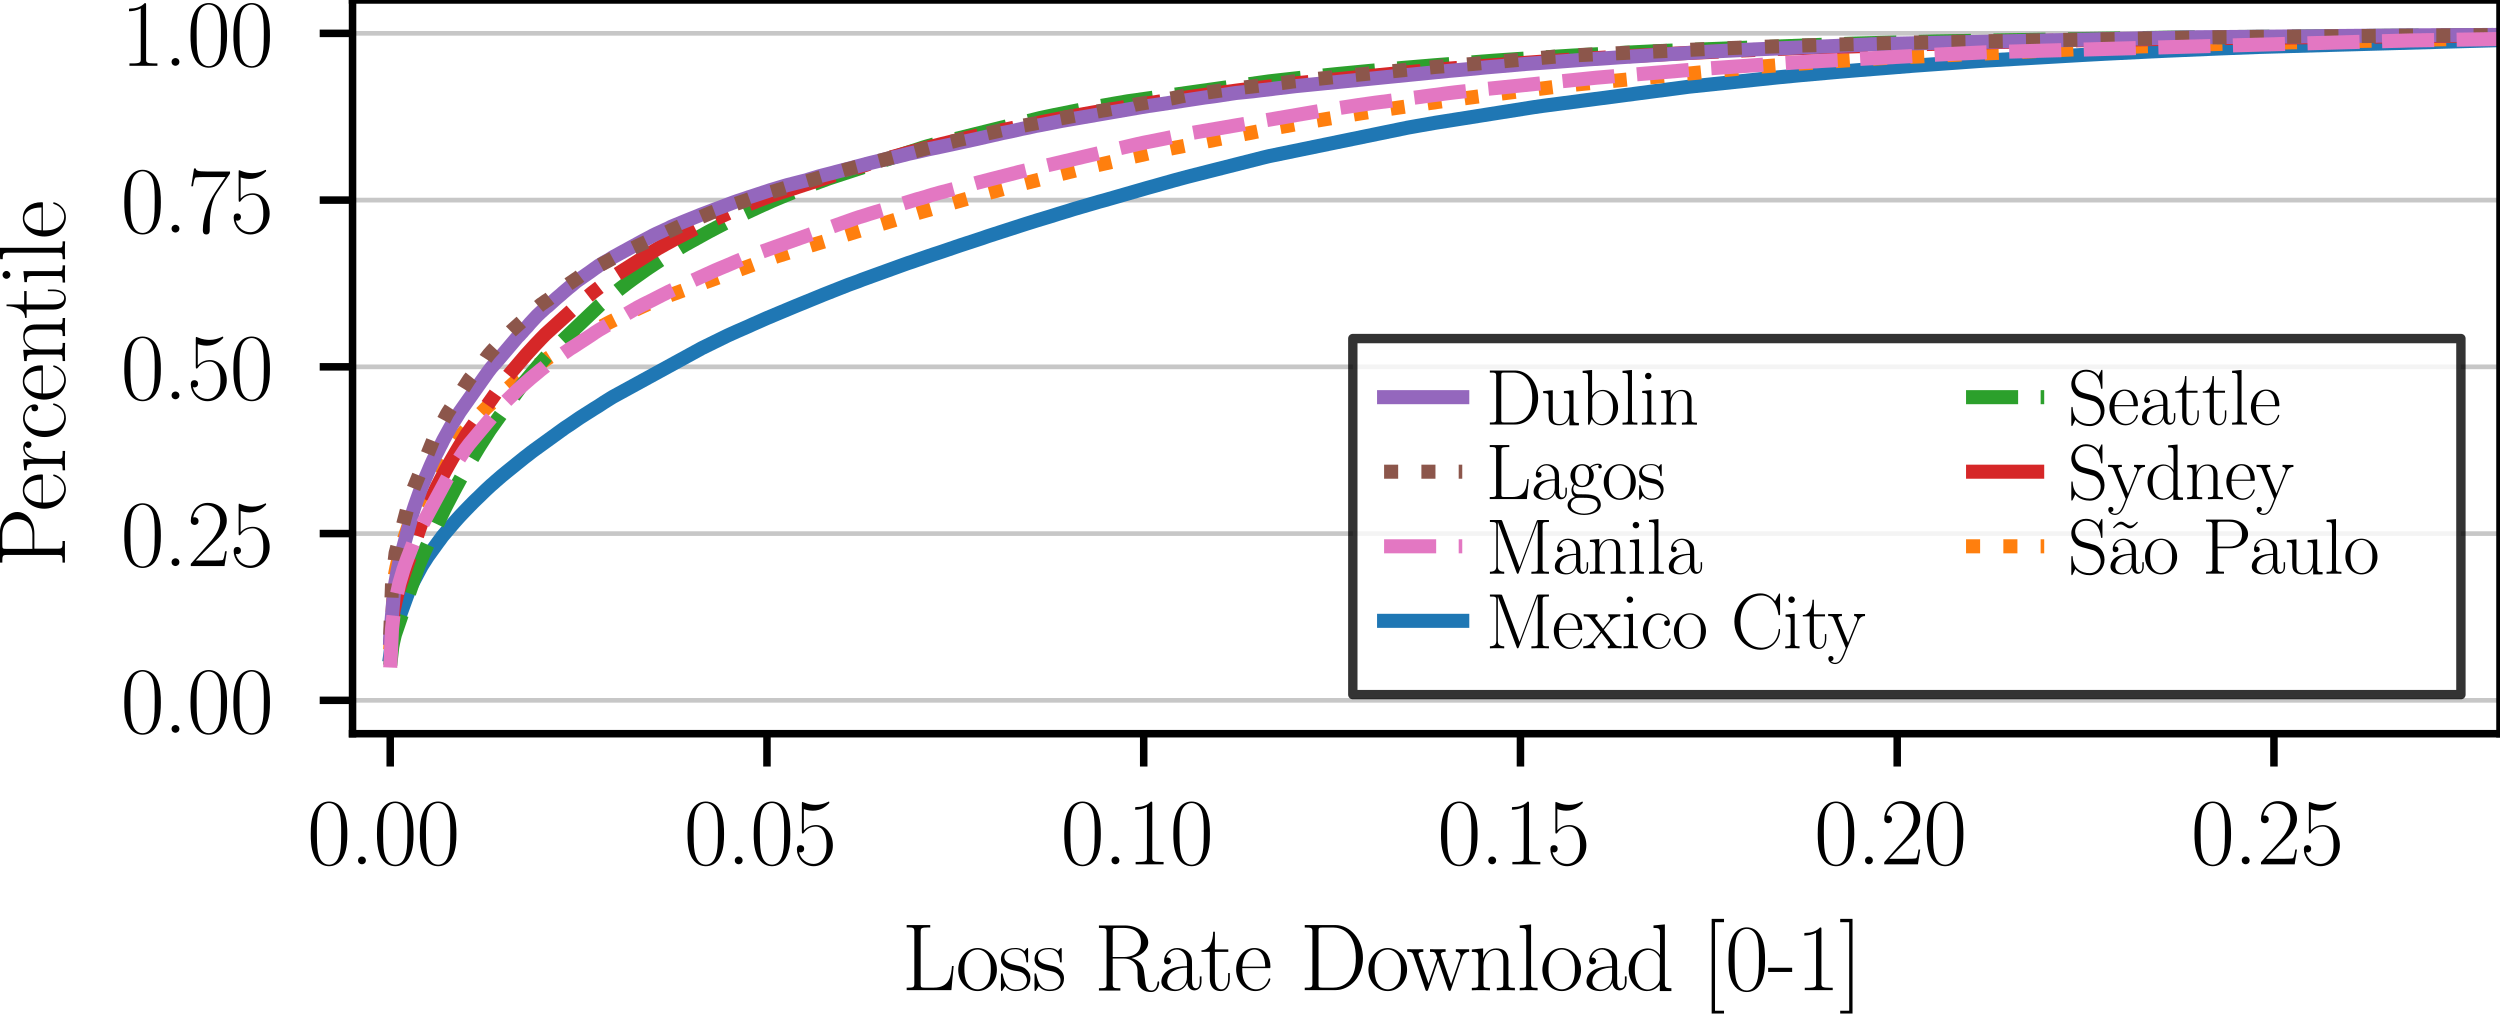 <?xml version="1.0" encoding="utf-8" standalone="no"?>
<!DOCTYPE svg PUBLIC "-//W3C//DTD SVG 1.1//EN"
  "http://www.w3.org/Graphics/SVG/1.1/DTD/svg11.dtd">
<svg xmlns:xlink="http://www.w3.org/1999/xlink" width="266.4pt" height="108pt" viewBox="0 0 266.4 108" xmlns="http://www.w3.org/2000/svg" version="1.1">
 <defs>
  <style type="text/css">*{stroke-linejoin: round; stroke-linecap: butt}</style>
 </defs>
 <g id="figure_1">
  <g id="patch_1">
   <path d="M 0 108 
L 266.4 108 
L 266.4 0 
L 0 0 
z
" style="fill: #ffffff"/>
  </g>
  <g id="axes_1">
   <g id="patch_2">
    <path d="M 37.567 78.182 
L 266.4 78.182 
L 266.4 0 
L 37.567 0 
z
" style="fill: #ffffff"/>
   </g>
   <g id="matplotlib.axis_1">
    <g id="xtick_1">
     <g id="line2d_1">
      <defs>
       <path id="m4fb8dd8d61" d="M 0 0 
L 0 3.5 
" style="stroke: #000000; stroke-width: 0.8"/>
      </defs>
      <g>
       <use xlink:href="#m4fb8dd8d61" x="41.582" y="78.182" style="stroke: #000000; stroke-width: 0.8"/>
      </g>
     </g>
     <g id="text_1">
      <!-- 0.00 -->
      <g transform="translate(32.726 92.1) scale(0.1 -0.1)">
       <defs>
        <path id="CMR17-30" d="M 2688 2025 
C 2688 2416 2682 3080 2413 3591 
C 2176 4039 1798 4198 1466 4198 
C 1158 4198 768 4058 525 3597 
C 269 3118 243 2524 243 2025 
C 243 1661 250 1106 448 619 
C 723 -39 1216 -128 1466 -128 
C 1760 -128 2208 -7 2470 600 
C 2662 1042 2688 1559 2688 2025 
z
M 1466 -26 
C 1056 -26 813 325 723 812 
C 653 1188 653 1738 653 2096 
C 653 2588 653 2997 736 3387 
C 858 3929 1216 4096 1466 4096 
C 1728 4096 2067 3923 2189 3400 
C 2272 3036 2278 2607 2278 2096 
C 2278 1680 2278 1169 2202 792 
C 2067 95 1690 -26 1466 -26 
z
" transform="scale(0.016)"/>
        <path id="CMR17-2e" d="M 1062 261 
C 1062 420 934 522 800 522 
C 672 522 538 420 538 261 
C 538 102 666 0 800 0 
C 928 0 1062 102 1062 261 
z
" transform="scale(0.016)"/>
       </defs>
       <use xlink:href="#CMR17-30" transform="scale(0.996)"/>
       <use xlink:href="#CMR17-2e" transform="translate(45.69 0) scale(0.996)"/>
       <use xlink:href="#CMR17-30" transform="translate(70.562 0) scale(0.996)"/>
       <use xlink:href="#CMR17-30" transform="translate(116.252 0) scale(0.996)"/>
      </g>
     </g>
    </g>
    <g id="xtick_2">
     <g id="line2d_2">
      <g>
       <use xlink:href="#m4fb8dd8d61" x="81.728" y="78.182" style="stroke: #000000; stroke-width: 0.8"/>
      </g>
     </g>
     <g id="text_2">
      <!-- 0.05 -->
      <g transform="translate(72.872 92.1) scale(0.1 -0.1)">
       <defs>
        <path id="CMR17-35" d="M 730 3692 
C 794 3666 1056 3584 1325 3584 
C 1920 3584 2246 3911 2432 4100 
C 2432 4157 2432 4192 2394 4192 
C 2387 4192 2374 4192 2323 4163 
C 2099 4058 1837 3973 1517 3973 
C 1325 3973 1037 3999 723 4139 
C 653 4171 640 4171 634 4171 
C 602 4171 595 4164 595 4037 
L 595 2203 
C 595 2089 595 2057 659 2057 
C 691 2057 704 2070 736 2114 
C 941 2401 1222 2522 1542 2522 
C 1766 2522 2246 2382 2246 1289 
C 2246 1085 2246 715 2054 421 
C 1894 159 1645 25 1370 25 
C 947 25 518 320 403 814 
C 429 807 480 795 506 795 
C 589 795 749 840 749 1038 
C 749 1210 627 1280 506 1280 
C 358 1280 262 1190 262 1011 
C 262 454 704 -128 1382 -128 
C 2042 -128 2669 440 2669 1264 
C 2669 2030 2170 2624 1549 2624 
C 1222 2624 947 2503 730 2274 
L 730 3692 
z
" transform="scale(0.016)"/>
       </defs>
       <use xlink:href="#CMR17-30" transform="scale(0.996)"/>
       <use xlink:href="#CMR17-2e" transform="translate(45.69 0) scale(0.996)"/>
       <use xlink:href="#CMR17-30" transform="translate(70.562 0) scale(0.996)"/>
       <use xlink:href="#CMR17-35" transform="translate(116.252 0) scale(0.996)"/>
      </g>
     </g>
    </g>
    <g id="xtick_3">
     <g id="line2d_3">
      <g>
       <use xlink:href="#m4fb8dd8d61" x="121.874" y="78.182" style="stroke: #000000; stroke-width: 0.8"/>
      </g>
     </g>
     <g id="text_3">
      <!-- 0.10 -->
      <g transform="translate(113.018 92.1) scale(0.1 -0.1)">
       <defs>
        <path id="CMR17-31" d="M 1702 4058 
C 1702 4192 1696 4192 1606 4192 
C 1357 3916 979 3827 621 3827 
C 602 3827 570 3827 563 3808 
C 557 3795 557 3782 557 3648 
C 755 3648 1088 3686 1344 3839 
L 1344 461 
C 1344 236 1331 160 781 160 
L 589 160 
L 589 0 
C 896 0 1216 0 1523 0 
C 1830 0 2150 0 2458 0 
L 2458 160 
L 2266 160 
C 1715 160 1702 230 1702 458 
L 1702 4058 
z
" transform="scale(0.016)"/>
       </defs>
       <use xlink:href="#CMR17-30" transform="scale(0.996)"/>
       <use xlink:href="#CMR17-2e" transform="translate(45.69 0) scale(0.996)"/>
       <use xlink:href="#CMR17-31" transform="translate(70.562 0) scale(0.996)"/>
       <use xlink:href="#CMR17-30" transform="translate(116.252 0) scale(0.996)"/>
      </g>
     </g>
    </g>
    <g id="xtick_4">
     <g id="line2d_4">
      <g>
       <use xlink:href="#m4fb8dd8d61" x="162.02" y="78.182" style="stroke: #000000; stroke-width: 0.8"/>
      </g>
     </g>
     <g id="text_4">
      <!-- 0.15 -->
      <g transform="translate(153.164 92.1) scale(0.1 -0.1)">
       <use xlink:href="#CMR17-30" transform="scale(0.996)"/>
       <use xlink:href="#CMR17-2e" transform="translate(45.69 0) scale(0.996)"/>
       <use xlink:href="#CMR17-31" transform="translate(70.562 0) scale(0.996)"/>
       <use xlink:href="#CMR17-35" transform="translate(116.252 0) scale(0.996)"/>
      </g>
     </g>
    </g>
    <g id="xtick_5">
     <g id="line2d_5">
      <g>
       <use xlink:href="#m4fb8dd8d61" x="202.166" y="78.182" style="stroke: #000000; stroke-width: 0.8"/>
      </g>
     </g>
     <g id="text_5">
      <!-- 0.20 -->
      <g transform="translate(193.31 92.1) scale(0.1 -0.1)">
       <defs>
        <path id="CMR17-32" d="M 2669 989 
L 2554 989 
C 2490 536 2438 459 2413 420 
C 2381 369 1920 369 1830 369 
L 602 369 
C 832 619 1280 1072 1824 1597 
C 2214 1967 2669 2402 2669 3035 
C 2669 3790 2067 4224 1395 4224 
C 691 4224 262 3604 262 3030 
C 262 2780 448 2748 525 2748 
C 589 2748 781 2787 781 3010 
C 781 3207 614 3264 525 3264 
C 486 3264 448 3258 422 3245 
C 544 3790 915 4058 1306 4058 
C 1862 4058 2227 3617 2227 3035 
C 2227 2479 1901 2000 1536 1584 
L 262 146 
L 262 0 
L 2515 0 
L 2669 989 
z
" transform="scale(0.016)"/>
       </defs>
       <use xlink:href="#CMR17-30" transform="scale(0.996)"/>
       <use xlink:href="#CMR17-2e" transform="translate(45.69 0) scale(0.996)"/>
       <use xlink:href="#CMR17-32" transform="translate(70.562 0) scale(0.996)"/>
       <use xlink:href="#CMR17-30" transform="translate(116.252 0) scale(0.996)"/>
      </g>
     </g>
    </g>
    <g id="xtick_6">
     <g id="line2d_6">
      <g>
       <use xlink:href="#m4fb8dd8d61" x="242.312" y="78.182" style="stroke: #000000; stroke-width: 0.8"/>
      </g>
     </g>
     <g id="text_6">
      <!-- 0.25 -->
      <g transform="translate(233.457 92.1) scale(0.1 -0.1)">
       <use xlink:href="#CMR17-30" transform="scale(0.996)"/>
       <use xlink:href="#CMR17-2e" transform="translate(45.69 0) scale(0.996)"/>
       <use xlink:href="#CMR17-32" transform="translate(70.562 0) scale(0.996)"/>
       <use xlink:href="#CMR17-35" transform="translate(116.252 0) scale(0.996)"/>
      </g>
     </g>
    </g>
    <g id="text_7">
     <!-- Loss Rate Download [0-1] -->
     <g transform="translate(96.096 105.509) scale(0.1 -0.1)">
      <defs>
       <path id="CMR17-4c" d="M 3469 1615 
L 3354 1615 
C 3302 983 3219 166 2125 166 
L 1530 166 
C 1274 166 1261 197 1261 414 
L 1261 3898 
C 1261 4129 1274 4192 1760 4192 
L 1901 4192 
L 1901 4352 
C 1638 4352 1331 4352 1069 4352 
C 870 4352 512 4352 326 4352 
L 326 4192 
C 768 4192 838 4192 838 3905 
L 838 452 
C 838 166 768 166 326 166 
L 326 0 
L 3315 0 
L 3469 1615 
z
" transform="scale(0.016)"/>
       <path id="CMR17-6f" d="M 2758 1356 
C 2758 2176 2163 2816 1466 2816 
C 768 2816 173 2176 173 1356 
C 173 551 768 -64 1466 -64 
C 2163 -64 2758 551 2758 1356 
z
M 1466 51 
C 1165 51 909 230 762 480 
C 602 767 582 1126 582 1408 
C 582 1677 595 2010 762 2298 
C 890 2509 1139 2714 1466 2714 
C 1754 2714 1997 2554 2150 2330 
C 2349 2029 2349 1607 2349 1408 
C 2349 1158 2336 775 2163 467 
C 1984 173 1709 51 1466 51 
z
" transform="scale(0.016)"/>
       <path id="CMR17-73" d="M 1978 2697 
C 1978 2813 1971 2819 1933 2819 
C 1907 2819 1901 2813 1824 2717 
C 1805 2691 1747 2626 1728 2601 
C 1523 2819 1235 2819 1126 2819 
C 416 2819 160 2447 160 2076 
C 160 1498 813 1365 998 1325 
C 1402 1243 1542 1217 1677 1101 
C 1760 1025 1901 884 1901 654 
C 1901 384 1747 38 1158 38 
C 602 38 403 460 288 1021 
C 269 1110 269 1117 218 1117 
C 166 1117 160 1110 160 983 
L 160 63 
C 160 -51 166 -58 205 -58 
C 237 -58 243 -51 275 0 
C 314 57 410 211 448 276 
C 576 103 800 -64 1158 -64 
C 1792 -64 2131 283 2131 784 
C 2131 1112 1958 1285 1875 1362 
C 1683 1561 1459 1606 1190 1657 
C 838 1735 390 1825 390 2217 
C 390 2383 480 2737 1126 2737 
C 1811 2737 1850 2094 1862 1888 
C 1869 1856 1901 1849 1920 1849 
C 1978 1849 1978 1869 1978 1978 
L 1978 2697 
z
" transform="scale(0.016)"/>
       <path id="CMR17-52" d="M 2509 2146 
C 3117 2268 3629 2676 3629 3186 
C 3629 3785 2950 4326 2054 4326 
L 333 4326 
L 333 4160 
C 774 4160 845 4160 845 3873 
L 845 415 
C 845 128 774 128 333 128 
L 333 -26 
C 518 -26 851 -26 1050 -26 
C 1248 -26 1581 -26 1766 -26 
L 1766 128 
C 1325 128 1254 128 1254 417 
L 1254 2112 
L 2003 2112 
C 2368 2112 2573 1964 2662 1881 
C 2918 1632 2918 1459 2918 1024 
C 2918 595 2918 377 3110 160 
C 3354 -102 3680 -128 3821 -128 
C 4294 -128 4365 396 4365 503 
C 4365 540 4365 585 4307 585 
C 4256 585 4250 547 4250 522 
C 4218 112 4032 -26 3834 -26 
C 3482 -26 3443 375 3405 764 
C 3386 898 3373 993 3360 1133 
C 3322 1452 3270 1917 2509 2146 
z
M 1984 2214 
L 1254 2214 
L 1254 3913 
C 1254 4129 1267 4160 1523 4160 
L 1990 4160 
C 2522 4160 3142 3977 3142 3190 
C 3142 2372 2464 2214 1984 2214 
z
" transform="scale(0.016)"/>
       <path id="CMR17-61" d="M 2304 1653 
C 2304 2072 2304 2294 2035 2543 
C 1798 2752 1523 2816 1306 2816 
C 800 2816 435 2407 435 1971 
C 435 1728 627 1728 666 1728 
C 749 1728 896 1778 896 1954 
C 896 2112 774 2181 666 2181 
C 640 2181 608 2174 589 2168 
C 723 2592 1069 2714 1293 2714 
C 1613 2714 1965 2429 1965 1885 
L 1965 1600 
C 1587 1600 1133 1549 774 1357 
C 371 1133 256 813 256 570 
C 256 77 832 -64 1171 -64 
C 1523 -64 1850 139 1990 511 
C 2003 233 2182 -18 2464 -18 
C 2598 -18 2938 70 2938 567 
L 2938 920 
L 2822 920 
L 2822 562 
C 2822 178 2650 128 2566 128 
C 2304 128 2304 458 2304 738 
L 2304 1653 
z
M 1965 870 
C 1965 317 1568 38 1216 38 
C 896 38 646 275 646 570 
C 646 761 730 1100 1101 1305 
C 1408 1478 1760 1504 1965 1504 
L 1965 870 
z
" transform="scale(0.016)"/>
       <path id="CMR17-74" d="M 966 2560 
L 1862 2560 
L 1862 2725 
L 966 2725 
L 966 3904 
L 851 3904 
C 838 3245 614 2668 70 2668 
L 70 2560 
L 627 2560 
L 627 771 
C 627 650 627 -64 1370 -64 
C 1747 -64 1965 306 1965 777 
L 1965 1140 
L 1850 1140 
L 1850 783 
C 1850 344 1677 51 1408 51 
C 1222 51 966 178 966 758 
L 966 2560 
z
" transform="scale(0.016)"/>
       <path id="CMR17-65" d="M 2438 1472 
C 2464 1498 2464 1511 2464 1576 
C 2464 2238 2118 2816 1389 2816 
C 710 2816 173 2169 173 1383 
C 173 551 781 -64 1459 -64 
C 2176 -64 2458 607 2458 740 
C 2458 784 2419 784 2406 784 
C 2362 784 2355 771 2330 696 
C 2189 265 1837 51 1504 51 
C 1229 51 954 203 781 480 
C 582 803 582 1176 582 1472 
L 2438 1472 
z
M 589 1568 
C 634 2505 1126 2714 1382 2714 
C 1818 2714 2112 2297 2118 1568 
L 589 1568 
z
" transform="scale(0.016)"/>
       <path id="CMR17-44" d="M 333 4352 
L 333 4186 
C 774 4186 845 4186 845 3900 
L 845 452 
C 845 166 774 166 333 166 
L 333 0 
L 2368 0 
C 3398 0 4224 943 4224 2141 
C 4224 3346 3411 4352 2368 4352 
L 333 4352 
z
M 1523 166 
C 1267 166 1254 197 1254 414 
L 1254 3938 
C 1254 4155 1267 4186 1523 4186 
L 2240 4186 
C 2771 4186 3750 3874 3750 2141 
C 3750 1242 3488 879 3366 707 
C 3213 510 2848 166 2240 166 
L 1523 166 
z
" transform="scale(0.016)"/>
       <path id="CMR17-77" d="M 3725 2183 
C 3853 2560 4109 2560 4205 2560 
L 4205 2732 
C 4077 2732 3949 2732 3821 2732 
C 3699 2732 3424 2732 3315 2738 
L 3315 2560 
C 3514 2560 3622 2445 3622 2286 
C 3622 2241 3610 2184 3597 2140 
L 2995 407 
L 2342 2275 
C 2330 2319 2310 2370 2310 2395 
C 2310 2560 2528 2560 2630 2560 
L 2630 2738 
C 2483 2732 2214 2732 2061 2732 
C 1901 2732 1734 2732 1587 2738 
L 1587 2560 
C 1939 2560 1939 2547 2074 2149 
L 1485 451 
L 851 2281 
C 819 2363 819 2376 819 2395 
C 819 2560 1037 2560 1139 2560 
L 1139 2738 
C 986 2732 717 2732 557 2732 
C 416 2732 198 2732 64 2738 
L 64 2560 
C 346 2560 416 2541 486 2331 
L 1274 49 
C 1299 -33 1318 -52 1370 -52 
C 1414 -52 1440 -39 1472 56 
L 2131 1980 
L 2797 56 
C 2829 -39 2854 -52 2899 -52 
C 2950 -52 2970 -33 2995 50 
L 3725 2183 
z
" transform="scale(0.016)"/>
       <path id="CMR17-6e" d="M 2656 1933 
C 2656 2259 2592 2790 1837 2790 
C 1331 2790 1069 2400 973 2144 
L 966 2144 
L 966 2790 
L 211 2720 
L 211 2554 
C 589 2554 646 2515 646 2208 
L 646 428 
C 646 184 621 153 211 153 
L 211 -13 
C 365 0 646 0 813 0 
C 979 0 1267 0 1421 -13 
L 1421 153 
C 1011 153 986 178 986 428 
L 986 1658 
C 986 2247 1344 2688 1792 2688 
C 2266 2688 2317 2266 2317 1958 
L 2317 428 
C 2317 184 2291 153 1882 153 
L 1882 -13 
C 2035 0 2317 0 2483 0 
C 2650 0 2938 0 3091 -13 
L 3091 153 
C 2682 153 2656 178 2656 428 
L 2656 1933 
z
" transform="scale(0.016)"/>
       <path id="CMR17-6c" d="M 979 4396 
L 218 4326 
L 218 4160 
C 595 4160 653 4122 653 3817 
L 653 426 
C 653 184 627 153 218 153 
L 218 -13 
C 371 0 653 0 813 0 
C 979 0 1261 0 1414 -13 
L 1414 153 
C 1005 153 979 178 979 426 
L 979 4396 
z
" transform="scale(0.016)"/>
       <path id="CMR17-64" d="M 1869 4326 
L 1869 4160 
C 2246 4160 2304 4122 2304 3820 
L 2304 2345 
C 2278 2377 2016 2790 1498 2790 
C 845 2790 211 2208 211 1364 
C 211 525 806 -64 1434 -64 
C 1978 -64 2259 337 2291 380 
L 2291 -63 
L 3066 -63 
L 3066 128 
C 2688 128 2630 166 2630 473 
L 2630 4396 
L 1869 4326 
z
M 2291 755 
C 2291 563 2176 390 2029 262 
C 1811 70 1594 38 1472 38 
C 1286 38 621 134 621 1356 
C 621 2612 1363 2688 1530 2688 
C 1824 2688 2061 2522 2208 2291 
C 2291 2157 2291 2138 2291 2023 
L 2291 755 
z
" transform="scale(0.016)"/>
       <path id="CMR17-5b" d="M 1504 -1600 
L 1504 -1377 
L 902 -1377 
L 902 4544 
L 1504 4544 
L 1504 4767 
L 678 4767 
L 678 -1600 
L 1504 -1600 
z
" transform="scale(0.016)"/>
       <path id="CMR17-2d" d="M 1632 1216 
L 1632 1496 
L 26 1496 
L 26 1216 
L 1632 1216 
z
" transform="scale(0.016)"/>
       <path id="CMR17-5d" d="M 915 4767 
L 90 4767 
L 90 4544 
L 691 4544 
L 691 -1377 
L 90 -1377 
L 90 -1600 
L 915 -1600 
L 915 4767 
z
" transform="scale(0.016)"/>
      </defs>
      <use xlink:href="#CMR17-4c" transform="scale(0.996)"/>
      <use xlink:href="#CMR17-6f" transform="translate(57.381 0) scale(0.996)"/>
      <use xlink:href="#CMR17-73" transform="translate(103.072 0) scale(0.996)"/>
      <use xlink:href="#CMR17-73" transform="translate(138.873 0) scale(0.996)"/>
      <use xlink:href="#CMR17-52" transform="translate(204.751 0) scale(0.996)"/>
      <use xlink:href="#CMR17-61" transform="translate(272.542 0) scale(0.996)"/>
      <use xlink:href="#CMR17-74" transform="translate(318.232 0) scale(0.996)"/>
      <use xlink:href="#CMR17-65" transform="translate(353.513 0) scale(0.996)"/>
      <use xlink:href="#CMR17-44" transform="translate(424.075 0) scale(0.996)"/>
      <use xlink:href="#CMR17-6f" transform="translate(494.468 0) scale(0.996)"/>
      <use xlink:href="#CMR17-77" transform="translate(537.556 0) scale(0.996)"/>
      <use xlink:href="#CMR17-6e" transform="translate(604.066 0) scale(0.996)"/>
      <use xlink:href="#CMR17-6c" transform="translate(654.961 0) scale(0.996)"/>
      <use xlink:href="#CMR17-6f" transform="translate(679.832 0) scale(0.996)"/>
      <use xlink:href="#CMR17-61" transform="translate(725.523 0) scale(0.996)"/>
      <use xlink:href="#CMR17-64" transform="translate(771.213 0) scale(0.996)"/>
      <use xlink:href="#CMR17-5b" transform="translate(852.185 0) scale(0.996)"/>
      <use xlink:href="#CMR17-30" transform="translate(877.056 0) scale(0.996)"/>
      <use xlink:href="#CMR17-2d" transform="translate(922.746 0) scale(0.996)"/>
      <use xlink:href="#CMR17-31" transform="translate(952.822 0) scale(0.996)"/>
      <use xlink:href="#CMR17-5d" transform="translate(998.513 0) scale(0.996)"/>
     </g>
    </g>
   </g>
   <g id="matplotlib.axis_2">
    <g id="ytick_1">
     <g id="line2d_7">
      <path d="M 37.567 74.628 
L 266.4 74.628 
" clip-path="url(#p884ca354d0)" style="fill: none; stroke: #b0b0b0; stroke-opacity: 0.7; stroke-width: 0.5; stroke-linecap: square"/>
     </g>
     <g id="line2d_8">
      <defs>
       <path id="m7aa1f98980" d="M 0 0 
L -3.5 0 
" style="stroke: #000000; stroke-width: 0.8"/>
      </defs>
      <g>
       <use xlink:href="#m7aa1f98980" x="37.567" y="74.628" style="stroke: #000000; stroke-width: 0.8"/>
      </g>
     </g>
     <g id="text_8">
      <!-- 0.00 -->
      <g transform="translate(12.856 78.087) scale(0.1 -0.1)">
       <use xlink:href="#CMR17-30" transform="scale(0.996)"/>
       <use xlink:href="#CMR17-2e" transform="translate(45.69 0) scale(0.996)"/>
       <use xlink:href="#CMR17-30" transform="translate(70.562 0) scale(0.996)"/>
       <use xlink:href="#CMR17-30" transform="translate(116.252 0) scale(0.996)"/>
      </g>
     </g>
    </g>
    <g id="ytick_2">
     <g id="line2d_9">
      <path d="M 37.567 56.859 
L 266.4 56.859 
" clip-path="url(#p884ca354d0)" style="fill: none; stroke: #b0b0b0; stroke-opacity: 0.7; stroke-width: 0.5; stroke-linecap: square"/>
     </g>
     <g id="line2d_10">
      <g>
       <use xlink:href="#m7aa1f98980" x="37.567" y="56.859" style="stroke: #000000; stroke-width: 0.8"/>
      </g>
     </g>
     <g id="text_9">
      <!-- 0.25 -->
      <g transform="translate(12.856 60.319) scale(0.1 -0.1)">
       <use xlink:href="#CMR17-30" transform="scale(0.996)"/>
       <use xlink:href="#CMR17-2e" transform="translate(45.69 0) scale(0.996)"/>
       <use xlink:href="#CMR17-32" transform="translate(70.562 0) scale(0.996)"/>
       <use xlink:href="#CMR17-35" transform="translate(116.252 0) scale(0.996)"/>
      </g>
     </g>
    </g>
    <g id="ytick_3">
     <g id="line2d_11">
      <path d="M 37.567 39.091 
L 266.4 39.091 
" clip-path="url(#p884ca354d0)" style="fill: none; stroke: #b0b0b0; stroke-opacity: 0.7; stroke-width: 0.5; stroke-linecap: square"/>
     </g>
     <g id="line2d_12">
      <g>
       <use xlink:href="#m7aa1f98980" x="37.567" y="39.091" style="stroke: #000000; stroke-width: 0.8"/>
      </g>
     </g>
     <g id="text_10">
      <!-- 0.50 -->
      <g transform="translate(12.856 42.55) scale(0.1 -0.1)">
       <use xlink:href="#CMR17-30" transform="scale(0.996)"/>
       <use xlink:href="#CMR17-2e" transform="translate(45.69 0) scale(0.996)"/>
       <use xlink:href="#CMR17-35" transform="translate(70.562 0) scale(0.996)"/>
       <use xlink:href="#CMR17-30" transform="translate(116.252 0) scale(0.996)"/>
      </g>
     </g>
    </g>
    <g id="ytick_4">
     <g id="line2d_13">
      <path d="M 37.567 21.322 
L 266.4 21.322 
" clip-path="url(#p884ca354d0)" style="fill: none; stroke: #b0b0b0; stroke-opacity: 0.7; stroke-width: 0.5; stroke-linecap: square"/>
     </g>
     <g id="line2d_14">
      <g>
       <use xlink:href="#m7aa1f98980" x="37.567" y="21.322" style="stroke: #000000; stroke-width: 0.8"/>
      </g>
     </g>
     <g id="text_11">
      <!-- 0.75 -->
      <g transform="translate(12.856 24.782) scale(0.1 -0.1)">
       <defs>
        <path id="CMR17-37" d="M 2886 3941 
L 2886 4081 
L 1382 4081 
C 634 4081 621 4165 595 4288 
L 480 4288 
L 294 3094 
L 410 3094 
C 429 3215 474 3540 550 3661 
C 589 3712 1062 3712 1171 3712 
L 2579 3712 
L 1869 2661 
C 1395 1954 1069 999 1069 165 
C 1069 89 1069 -128 1299 -128 
C 1530 -128 1530 89 1530 171 
L 1530 465 
C 1530 1508 1709 2196 2003 2636 
L 2886 3941 
z
" transform="scale(0.016)"/>
       </defs>
       <use xlink:href="#CMR17-30" transform="scale(0.996)"/>
       <use xlink:href="#CMR17-2e" transform="translate(45.69 0) scale(0.996)"/>
       <use xlink:href="#CMR17-37" transform="translate(70.562 0) scale(0.996)"/>
       <use xlink:href="#CMR17-35" transform="translate(116.252 0) scale(0.996)"/>
      </g>
     </g>
    </g>
    <g id="ytick_5">
     <g id="line2d_15">
      <path d="M 37.567 3.554 
L 266.4 3.554 
" clip-path="url(#p884ca354d0)" style="fill: none; stroke: #b0b0b0; stroke-opacity: 0.7; stroke-width: 0.5; stroke-linecap: square"/>
     </g>
     <g id="line2d_16">
      <g>
       <use xlink:href="#m7aa1f98980" x="37.567" y="3.554" style="stroke: #000000; stroke-width: 0.8"/>
      </g>
     </g>
     <g id="text_12">
      <!-- 1.00 -->
      <g transform="translate(12.856 7.013) scale(0.1 -0.1)">
       <use xlink:href="#CMR17-31" transform="scale(0.996)"/>
       <use xlink:href="#CMR17-2e" transform="translate(45.69 0) scale(0.996)"/>
       <use xlink:href="#CMR17-30" transform="translate(70.562 0) scale(0.996)"/>
       <use xlink:href="#CMR17-30" transform="translate(116.252 0) scale(0.996)"/>
      </g>
     </g>
    </g>
    <g id="text_13">
     <!-- Percentile -->
     <g transform="translate(6.918 60.483) rotate(-90) scale(0.1 -0.1)">
      <defs>
       <path id="CMR17-50" d="M 1267 2042 
L 2291 2042 
C 3117 2042 3718 2578 3718 3184 
C 3718 3791 3130 4352 2291 4352 
L 333 4352 
L 333 4186 
C 774 4186 845 4186 845 3899 
L 845 446 
C 845 160 774 160 333 160 
L 333 0 
C 518 0 858 0 1056 0 
C 1254 0 1594 0 1779 0 
L 1779 160 
C 1338 160 1267 160 1267 446 
L 1267 2042 
z
M 1254 2176 
L 1254 3938 
C 1254 4155 1267 4186 1523 4186 
L 2170 4186 
C 2995 4186 3232 3714 3232 3184 
C 3232 2604 2950 2176 2170 2176 
L 1254 2176 
z
" transform="scale(0.016)"/>
       <path id="CMR17-72" d="M 960 1497 
C 960 2112 1222 2688 1702 2688 
C 1747 2688 1792 2682 1837 2662 
C 1837 2662 1696 2617 1696 2452 
C 1696 2298 1818 2234 1914 2234 
C 1990 2234 2131 2279 2131 2458 
C 2131 2663 1926 2790 1709 2790 
C 1222 2790 1011 2317 947 2093 
L 941 2093 
L 941 2790 
L 198 2720 
L 198 2554 
C 576 2554 634 2515 634 2208 
L 634 428 
C 634 184 608 153 198 153 
L 198 -13 
C 352 0 646 0 813 0 
C 998 0 1325 0 1498 -13 
L 1498 153 
C 1037 153 960 153 960 440 
L 960 1497 
z
" transform="scale(0.016)"/>
       <path id="CMR17-63" d="M 2234 2240 
C 2112 2240 1933 2240 1933 2017 
C 1933 1838 2080 1787 2163 1787 
C 2208 1787 2394 1807 2394 2024 
C 2394 2467 1958 2803 1466 2803 
C 787 2803 211 2178 211 1363 
C 211 516 813 -64 1466 -64 
C 2259 -64 2458 677 2458 748 
C 2458 774 2451 793 2406 793 
C 2362 793 2355 787 2330 703 
C 2163 180 1798 51 1523 51 
C 1114 51 621 427 621 1369 
C 621 2338 1094 2688 1472 2688 
C 1722 2688 2093 2573 2234 2240 
z
" transform="scale(0.016)"/>
       <path id="CMR17-69" d="M 992 3909 
C 992 4049 877 4170 730 4170 
C 589 4170 467 4056 467 3909 
C 467 3769 582 3648 730 3648 
C 870 3648 992 3763 992 3909 
z
M 243 2706 
L 243 2541 
C 602 2541 653 2502 653 2197 
L 653 427 
C 653 184 627 153 218 153 
L 218 -13 
C 371 0 646 0 806 0 
C 960 0 1222 0 1370 -13 
L 1370 153 
C 992 153 979 191 979 420 
L 979 2776 
L 243 2706 
z
" transform="scale(0.016)"/>
      </defs>
      <use xlink:href="#CMR17-50" transform="scale(0.996)"/>
      <use xlink:href="#CMR17-65" transform="translate(59.984 0) scale(0.996)"/>
      <use xlink:href="#CMR17-72" transform="translate(100.47 0) scale(0.996)"/>
      <use xlink:href="#CMR17-63" transform="translate(135.75 0) scale(0.996)"/>
      <use xlink:href="#CMR17-65" transform="translate(176.236 0) scale(0.996)"/>
      <use xlink:href="#CMR17-6e" transform="translate(216.722 0) scale(0.996)"/>
      <use xlink:href="#CMR17-74" transform="translate(265.015 0) scale(0.996)"/>
      <use xlink:href="#CMR17-69" transform="translate(300.295 0) scale(0.996)"/>
      <use xlink:href="#CMR17-6c" transform="translate(325.166 0) scale(0.996)"/>
      <use xlink:href="#CMR17-65" transform="translate(350.037 0) scale(0.996)"/>
     </g>
    </g>
   </g>
   <g id="line2d_17">
    <path d="M 41.582 69.813 
L 41.6 69.69 
L 41.724 68.588 
L 41.952 67.405 
L 43.625 62.792 
L 43.693 62.646 
L 44.916 60.352 
L 45.091 60.066 
L 45.203 59.897 
L 45.385 59.614 
L 45.547 59.354 
L 46.669 57.798 
L 46.908 57.482 
L 47.133 57.167 
L 48.382 55.695 
L 48.584 55.47 
L 48.74 55.294 
L 48.992 55.015 
L 49.16 54.837 
L 49.46 54.519 
L 49.598 54.377 
L 49.728 54.242 
L 50.087 53.872 
L 50.23 53.731 
L 50.367 53.586 
L 50.558 53.396 
L 50.792 53.171 
L 51.142 52.837 
L 51.306 52.674 
L 51.566 52.419 
L 51.784 52.21 
L 52.165 51.856 
L 52.356 51.68 
L 52.526 51.538 
L 52.746 51.339 
L 52.868 51.23 
L 53.021 51.104 
L 53.135 51.001 
L 53.452 50.726 
L 53.615 50.592 
L 53.834 50.414 
L 53.967 50.302 
L 54.911 49.542 
L 55.074 49.406 
L 55.353 49.184 
L 55.909 48.734 
L 56.218 48.502 
L 56.633 48.175 
L 56.852 48.01 
L 57.12 47.815 
L 57.351 47.649 
L 60.196 45.591 
L 60.495 45.396 
L 60.624 45.313 
L 61.329 44.832 
L 61.458 44.741 
L 61.669 44.597 
L 61.785 44.518 
L 62.032 44.361 
L 62.211 44.248 
L 62.426 44.109 
L 62.988 43.756 
L 63.286 43.563 
L 63.788 43.257 
L 64.351 42.884 
L 64.716 42.656 
L 65.065 42.438 
L 65.299 42.294 
L 74.792 37.098 
L 77.496 35.773 
L 77.646 35.704 
L 78.009 35.538 
L 78.14 35.483 
L 78.483 35.326 
L 79.789 34.758 
L 80.183 34.574 
L 80.872 34.273 
L 81.055 34.191 
L 81.681 33.912 
L 81.834 33.847 
L 84.634 32.676 
L 84.825 32.596 
L 87.168 31.639 
L 87.516 31.498 
L 87.645 31.441 
L 90.35 30.373 
L 90.482 30.322 
L 91.45 29.974 
L 91.886 29.798 
L 92.062 29.736 
L 93.078 29.367 
L 93.567 29.191 
L 96.235 28.224 
L 96.664 28.071 
L 96.779 28.029 
L 97.235 27.881 
L 97.589 27.755 
L 97.888 27.651 
L 98.476 27.45 
L 98.869 27.312 
L 99.516 27.092 
L 99.941 26.956 
L 100.397 26.805 
L 101.685 26.364 
L 101.802 26.322 
L 102.387 26.124 
L 104.725 25.36 
L 105.21 25.186 
L 108.769 24.035 
L 109.412 23.829 
L 109.971 23.655 
L 110.501 23.487 
L 111.215 23.273 
L 111.336 23.235 
L 111.792 23.1 
L 112.343 22.927 
L 112.809 22.778 
L 113.565 22.55 
L 113.822 22.474 
L 114.375 22.295 
L 114.507 22.257 
L 116.073 21.8 
L 116.361 21.717 
L 116.916 21.556 
L 117.098 21.498 
L 117.637 21.355 
L 121.742 20.174 
L 122.232 20.03 
L 122.345 19.999 
L 123.11 19.788 
L 123.742 19.608 
L 124.907 19.28 
L 125.078 19.231 
L 125.733 19.053 
L 126.514 18.842 
L 134.513 16.813 
L 135.16 16.656 
L 135.292 16.626 
L 150.021 13.598 
L 150.908 13.441 
L 151.029 13.418 
L 152.935 13.085 
L 163.438 11.42 
L 164.45 11.276 
L 179.959 9.241 
L 189.492 8.239 
L 189.883 8.202 
L 191.86 8.012 
L 196.01 7.643 
L 197.98 7.479 
L 198.121 7.468 
L 201.487 7.201 
L 202.02 7.157 
L 203.831 7.009 
L 211.056 6.49 
L 211.551 6.458 
L 221.427 5.885 
L 221.564 5.876 
L 224.355 5.723 
L 229.183 5.484 
L 230.984 5.401 
L 235.353 5.213 
L 236.736 5.155 
L 240.779 4.999 
L 266.42 4.274 
L 266.42 4.274 
" clip-path="url(#p884ca354d0)" style="fill: none; stroke: #1f77b4; stroke-width: 1.5; stroke-linecap: square"/>
   </g>
   <g id="line2d_18">
    <path d="M 41.582 69.222 
L 41.592 69.07 
L 42.078 61.34 
L 42.127 61.056 
L 42.251 60.425 
L 42.677 58.693 
L 42.761 58.395 
L 42.881 57.979 
L 43.268 56.803 
L 43.52 56.089 
L 43.933 55.045 
L 44.022 54.832 
L 44.397 53.974 
L 44.49 53.77 
L 44.856 53.004 
L 44.957 52.796 
L 45.178 52.355 
L 45.329 52.066 
L 45.44 51.855 
L 45.701 51.376 
L 45.888 51.058 
L 45.975 50.902 
L 46.113 50.675 
L 46.329 50.303 
L 46.567 49.92 
L 46.802 49.546 
L 46.922 49.361 
L 47.037 49.188 
L 47.198 48.955 
L 47.582 48.404 
L 47.699 48.234 
L 47.988 47.833 
L 48.102 47.683 
L 48.393 47.301 
L 48.579 47.07 
L 48.692 46.923 
L 49.005 46.531 
L 49.336 46.142 
L 49.469 45.978 
L 49.589 45.84 
L 50.187 45.173 
L 50.33 45.016 
L 50.876 44.441 
L 51.046 44.261 
L 51.731 43.552 
L 51.903 43.382 
L 54.755 40.83 
L 54.915 40.7 
L 55.226 40.451 
L 55.348 40.356 
L 55.568 40.182 
L 55.708 40.069 
L 55.889 39.923 
L 57.218 38.956 
L 57.507 38.758 
L 58.136 38.336 
L 58.376 38.176 
L 58.712 37.965 
L 59.842 37.218 
L 60.847 36.607 
L 60.977 36.532 
L 61.242 36.384 
L 61.538 36.208 
L 61.65 36.145 
L 61.967 35.958 
L 63.263 35.226 
L 63.391 35.158 
L 63.686 35.004 
L 63.886 34.897 
L 64.161 34.755 
L 64.307 34.681 
L 64.703 34.47 
L 65.073 34.279 
L 65.42 34.113 
L 65.536 34.055 
L 65.988 33.844 
L 66.594 33.538 
L 68.154 32.804 
L 68.448 32.67 
L 68.938 32.45 
L 69.058 32.398 
L 69.426 32.237 
L 69.544 32.18 
L 70.237 31.884 
L 81.5 27.745 
L 82.023 27.565 
L 82.188 27.515 
L 82.901 27.275 
L 83.054 27.229 
L 83.595 27.06 
L 83.739 27.015 
L 84.295 26.833 
L 84.512 26.758 
L 84.944 26.617 
L 85.834 26.34 
L 86.265 26.204 
L 97.58 22.765 
L 98.105 22.609 
L 98.396 22.527 
L 99.328 22.26 
L 99.546 22.194 
L 101.063 21.746 
L 101.781 21.541 
L 103.625 21.018 
L 104.066 20.902 
L 108.535 19.697 
L 108.649 19.669 
L 113.988 18.315 
L 114.216 18.263 
L 114.993 18.067 
L 116.007 17.816 
L 116.577 17.682 
L 117.621 17.445 
L 118.619 17.215 
L 118.813 17.165 
L 120.544 16.753 
L 121.229 16.605 
L 122.341 16.353 
L 122.467 16.327 
L 123.288 16.142 
L 125.041 15.772 
L 135.851 13.647 
L 136.835 13.47 
L 136.959 13.45 
L 139.051 13.068 
L 139.584 12.974 
L 140.887 12.759 
L 141.475 12.66 
L 145.029 12.075 
L 146.474 11.856 
L 147.338 11.717 
L 148.933 11.479 
L 149.924 11.338 
L 150.123 11.305 
L 151.202 11.145 
L 154.072 10.736 
L 155.834 10.506 
L 156.295 10.442 
L 157.969 10.223 
L 165.17 9.324 
L 166.379 9.173 
L 167.186 9.078 
L 187.505 7.104 
L 190.019 6.911 
L 190.4 6.885 
L 192.744 6.715 
L 193.082 6.691 
L 195.776 6.503 
L 197.775 6.368 
L 200.534 6.2 
L 200.733 6.186 
L 227.401 4.97 
L 231.737 4.828 
L 238.026 4.634 
L 266.41 4.061 
L 266.41 4.061 
" clip-path="url(#p884ca354d0)" style="fill: none; stroke-dasharray: 1.5,2.475; stroke-dashoffset: 0; stroke: #ff7f0e; stroke-width: 1.5"/>
   </g>
   <g id="line2d_19">
    <path d="M 41.582 70.884 
L 41.596 70.742 
L 41.797 68.945 
L 41.886 68.475 
L 42.015 67.901 
L 42.087 67.612 
L 44.617 60.226 
L 44.695 60.047 
L 44.832 59.72 
L 45.076 59.145 
L 45.198 58.86 
L 45.373 58.464 
L 45.475 58.233 
L 45.702 57.733 
L 47.364 54.249 
L 47.491 54 
L 47.644 53.7 
L 48.134 52.764 
L 48.605 51.871 
L 49.087 50.984 
L 49.19 50.8 
L 49.316 50.572 
L 49.515 50.227 
L 50.225 49.007 
L 50.49 48.555 
L 50.62 48.336 
L 50.954 47.777 
L 51.117 47.51 
L 52.138 45.913 
L 52.251 45.744 
L 55.464 41.247 
L 55.622 41.047 
L 55.9 40.701 
L 56.169 40.38 
L 56.796 39.626 
L 56.963 39.433 
L 57.285 39.052 
L 57.485 38.82 
L 57.827 38.433 
L 58.057 38.174 
L 58.245 37.968 
L 58.361 37.842 
L 58.582 37.609 
L 58.7 37.476 
L 63.955 32.472 
L 64.19 32.277 
L 64.423 32.081 
L 64.678 31.872 
L 64.852 31.731 
L 65.152 31.489 
L 65.651 31.101 
L 65.762 31.013 
L 65.917 30.887 
L 66.131 30.719 
L 66.33 30.567 
L 66.812 30.194 
L 67.371 29.781 
L 67.488 29.696 
L 67.823 29.457 
L 67.979 29.347 
L 68.87 28.714 
L 69.095 28.561 
L 70.707 27.494 
L 70.956 27.336 
L 71.101 27.248 
L 71.521 26.987 
L 71.66 26.899 
L 72.024 26.673 
L 72.163 26.592 
L 72.488 26.392 
L 72.6 26.323 
L 73.003 26.085 
L 75.344 24.789 
L 75.554 24.674 
L 76.322 24.267 
L 76.511 24.172 
L 76.882 23.979 
L 77.001 23.919 
L 77.793 23.51 
L 78.182 23.318 
L 78.519 23.154 
L 79.151 22.844 
L 79.452 22.703 
L 80.681 22.13 
L 80.814 22.066 
L 81.165 21.906 
L 81.645 21.693 
L 82.22 21.432 
L 83.364 20.95 
L 83.741 20.799 
L 85.08 20.258 
L 85.308 20.165 
L 85.726 19.998 
L 86.21 19.803 
L 86.795 19.578 
L 87.225 19.412 
L 88.234 19.042 
L 88.37 18.993 
L 98.378 15.722 
L 98.84 15.584 
L 99.836 15.307 
L 110.84 12.582 
L 111.644 12.41 
L 112.295 12.273 
L 115.79 11.573 
L 116.506 11.439 
L 117 11.349 
L 118.612 11.063 
L 118.873 11.018 
L 120.161 10.795 
L 135.228 8.673 
L 138.21 8.339 
L 138.465 8.31 
L 142.285 7.913 
L 142.662 7.875 
L 145.923 7.562 
L 146.037 7.551 
L 149.307 7.255 
L 149.67 7.224 
L 152.923 6.951 
L 159.213 6.466 
L 161.7 6.294 
L 167.156 5.951 
L 167.538 5.926 
L 173.402 5.608 
L 176.513 5.455 
L 197.352 4.654 
L 206.227 4.421 
L 232.158 3.994 
L 266.403 3.723 
L 266.403 3.723 
" clip-path="url(#p884ca354d0)" style="fill: none; stroke-dasharray: 5.55,2.4; stroke-dashoffset: 0; stroke: #2ca02c; stroke-width: 1.5"/>
   </g>
   <g id="line2d_20">
    <path d="M 41.582 68.697 
L 41.592 68.504 
L 41.929 65.132 
L 42.205 63.861 
L 42.378 63.171 
L 42.439 62.932 
L 45.29 54.634 
L 45.437 54.291 
L 45.967 53.113 
L 46.092 52.848 
L 46.283 52.453 
L 46.409 52.183 
L 46.569 51.858 
L 46.7 51.61 
L 46.834 51.349 
L 46.954 51.115 
L 47.183 50.68 
L 47.301 50.457 
L 47.408 50.252 
L 47.541 50.006 
L 47.646 49.819 
L 47.81 49.523 
L 48.052 49.099 
L 48.15 48.925 
L 48.599 48.15 
L 48.856 47.719 
L 48.971 47.527 
L 49.112 47.302 
L 49.518 46.641 
L 49.646 46.426 
L 49.731 46.286 
L 54.044 40.185 
L 54.371 39.79 
L 54.491 39.642 
L 56.052 37.816 
L 56.274 37.575 
L 57.04 36.736 
L 57.153 36.617 
L 57.367 36.395 
L 57.56 36.188 
L 57.731 36.012 
L 58.113 35.62 
L 61.979 32.106 
L 62.192 31.928 
L 62.716 31.522 
L 62.843 31.42 
L 63.023 31.267 
L 63.199 31.13 
L 63.878 30.607 
L 64.062 30.467 
L 64.277 30.31 
L 64.628 30.044 
L 64.884 29.864 
L 65.088 29.713 
L 65.431 29.456 
L 65.744 29.232 
L 70.085 26.485 
L 70.429 26.293 
L 70.54 26.232 
L 70.908 26.023 
L 71.029 25.957 
L 71.398 25.759 
L 71.514 25.696 
L 71.829 25.516 
L 73.94 24.426 
L 74.077 24.358 
L 74.555 24.123 
L 74.674 24.066 
L 74.933 23.94 
L 75.227 23.796 
L 75.383 23.72 
L 78.016 22.524 
L 78.13 22.474 
L 78.71 22.224 
L 78.889 22.154 
L 79.41 21.932 
L 79.651 21.837 
L 80.795 21.369 
L 80.95 21.307 
L 81.45 21.118 
L 81.993 20.914 
L 82.163 20.85 
L 93.31 17.218 
L 94.275 16.955 
L 94.389 16.925 
L 95.508 16.618 
L 96.032 16.475 
L 96.743 16.274 
L 97.152 16.169 
L 97.892 15.97 
L 98.085 15.919 
L 100.389 15.338 
L 101.148 15.156 
L 101.32 15.111 
L 102.192 14.898 
L 102.321 14.87 
L 103.078 14.7 
L 104.432 14.391 
L 104.753 14.319 
L 105.838 14.079 
L 108.551 13.51 
L 109.36 13.346 
L 109.628 13.291 
L 110.393 13.143 
L 111.802 12.855 
L 111.914 12.835 
L 112.664 12.683 
L 114.874 12.27 
L 116.475 11.988 
L 121.101 11.199 
L 122.769 10.947 
L 122.94 10.918 
L 124.777 10.632 
L 126.056 10.44 
L 126.983 10.306 
L 129.132 10 
L 131.838 9.645 
L 131.952 9.629 
L 132.421 9.57 
L 136.381 9.08 
L 136.583 9.055 
L 138.257 8.864 
L 138.426 8.846 
L 150.882 7.617 
L 154.807 7.28 
L 160.007 6.884 
L 162.136 6.728 
L 162.962 6.667 
L 164.941 6.526 
L 165.06 6.517 
L 167.261 6.368 
L 171.349 6.113 
L 173.813 5.972 
L 179.739 5.647 
L 183.713 5.468 
L 184.835 5.415 
L 188.836 5.242 
L 188.957 5.236 
L 193.08 5.074 
L 209.762 4.552 
L 217.406 4.373 
L 221.976 4.279 
L 235.001 4.073 
L 266.421 3.766 
L 266.421 3.766 
" clip-path="url(#p884ca354d0)" style="fill: none; stroke-dasharray: 9.6,2.4,1.5,2.4; stroke-dashoffset: 0; stroke: #d62728; stroke-width: 1.5"/>
   </g>
   <g id="line2d_21">
    <path d="M 41.582 67.98 
L 41.593 67.687 
L 42.015 62.719 
L 42.075 62.418 
L 42.393 60.681 
L 42.445 60.433 
L 42.601 59.715 
L 44.004 54.524 
L 44.067 54.312 
L 44.218 53.852 
L 44.744 52.37 
L 44.85 52.067 
L 44.98 51.747 
L 45.074 51.529 
L 45.713 50.039 
L 45.786 49.862 
L 45.944 49.499 
L 46.152 49.037 
L 46.335 48.666 
L 46.468 48.411 
L 46.642 48.079 
L 46.799 47.762 
L 46.883 47.594 
L 47.001 47.375 
L 47.076 47.228 
L 47.236 46.899 
L 48 45.509 
L 48.118 45.308 
L 48.23 45.13 
L 48.859 44.116 
L 48.984 43.91 
L 52.002 39.637 
L 52.341 39.195 
L 52.644 38.846 
L 52.917 38.541 
L 54.762 36.37 
L 54.912 36.192 
L 55.133 35.93 
L 55.375 35.695 
L 55.492 35.557 
L 55.657 35.385 
L 55.795 35.217 
L 56.009 34.985 
L 56.177 34.813 
L 56.46 34.473 
L 57.239 33.632 
L 57.425 33.459 
L 57.59 33.301 
L 57.872 33.047 
L 58.095 32.837 
L 58.273 32.697 
L 58.384 32.611 
L 59.078 31.983 
L 59.368 31.725 
L 59.501 31.613 
L 59.668 31.473 
L 59.785 31.376 
L 59.993 31.184 
L 60.139 31.062 
L 60.559 30.703 
L 60.93 30.407 
L 61.389 30.012 
L 61.543 29.902 
L 62.866 28.985 
L 62.976 28.904 
L 63.368 28.619 
L 63.554 28.492 
L 63.787 28.321 
L 64.31 28.003 
L 64.638 27.818 
L 64.756 27.763 
L 65.335 27.397 
L 68.538 25.644 
L 68.815 25.498 
L 69.406 25.187 
L 69.537 25.11 
L 69.931 24.917 
L 70.541 24.642 
L 70.882 24.48 
L 71.225 24.328 
L 71.509 24.174 
L 71.904 24.01 
L 73.024 23.551 
L 74.548 22.936 
L 74.655 22.892 
L 75.151 22.706 
L 78.222 21.549 
L 78.681 21.388 
L 79.353 21.17 
L 79.781 21.019 
L 80.069 20.931 
L 81.383 20.495 
L 81.53 20.449 
L 82.109 20.255 
L 82.241 20.219 
L 82.852 20.033 
L 83.868 19.732 
L 85.75 19.252 
L 85.856 19.232 
L 86.3 19.088 
L 87.263 18.797 
L 87.652 18.694 
L 88.79 18.405 
L 89.059 18.327 
L 90.987 17.833 
L 91.235 17.759 
L 91.992 17.564 
L 92.689 17.378 
L 94.844 16.851 
L 95.537 16.709 
L 96.178 16.549 
L 96.833 16.38 
L 97.585 16.219 
L 98.316 16.05 
L 98.885 15.917 
L 100.189 15.648 
L 101.043 15.467 
L 104.232 14.776 
L 104.384 14.738 
L 106.361 14.289 
L 106.849 14.175 
L 107.655 14.015 
L 108.922 13.725 
L 109.65 13.583 
L 109.735 13.562 
L 110.368 13.42 
L 110.911 13.322 
L 113.128 12.884 
L 121.527 11.434 
L 122.347 11.297 
L 122.656 11.258 
L 123.581 11.119 
L 128.386 10.387 
L 129.635 10.224 
L 131.164 9.988 
L 131.727 9.905 
L 133.524 9.726 
L 134.326 9.626 
L 135.681 9.466 
L 135.806 9.444 
L 138.008 9.184 
L 154.346 7.558 
L 156.366 7.376 
L 156.445 7.367 
L 158.347 7.181 
L 159.779 7.059 
L 162.584 6.813 
L 162.995 6.784 
L 166.011 6.572 
L 169.288 6.324 
L 169.502 6.311 
L 172.111 6.141 
L 172.556 6.106 
L 181.561 5.543 
L 182.246 5.497 
L 186.359 5.296 
L 187.057 5.262 
L 199.051 4.747 
L 199.417 4.722 
L 200.834 4.682 
L 233.312 3.978 
L 256.681 3.771 
L 266.499 3.72 
L 266.499 3.72 
" clip-path="url(#p884ca354d0)" style="fill: none; stroke: #9467bd; stroke-width: 1.5; stroke-linecap: square"/>
   </g>
   <g id="line2d_22">
    <path d="M 41.582 67.654 
L 41.593 67.356 
L 41.778 62.124 
L 42.154 58.943 
L 43.742 52.885 
L 43.788 52.751 
L 46.219 46.758 
L 46.4 46.452 
L 46.592 46.082 
L 46.732 45.828 
L 46.856 45.576 
L 47.061 45.174 
L 47.4 44.547 
L 47.605 44.158 
L 47.719 43.962 
L 49.224 41.63 
L 49.365 41.395 
L 49.578 41.076 
L 49.689 40.901 
L 49.807 40.719 
L 50.011 40.403 
L 50.24 40.116 
L 50.478 39.805 
L 50.628 39.609 
L 50.785 39.417 
L 51.078 39.079 
L 51.325 38.757 
L 51.493 38.559 
L 51.669 38.344 
L 51.754 38.21 
L 51.92 37.993 
L 52.102 37.755 
L 52.377 37.444 
L 53.546 36.187 
L 53.666 36.055 
L 53.899 35.838 
L 54.073 35.71 
L 54.199 35.551 
L 54.411 35.34 
L 54.537 35.216 
L 55.802 34.075 
L 56.057 33.844 
L 56.171 33.75 
L 57.192 32.86 
L 57.353 32.686 
L 57.638 32.448 
L 58.021 32.185 
L 58.159 32.083 
L 58.423 31.922 
L 58.918 31.52 
L 59.856 30.818 
L 60.358 30.435 
L 60.559 30.29 
L 61.359 29.743 
L 61.52 29.644 
L 61.914 29.341 
L 62.048 29.255 
L 62.398 29.092 
L 62.54 29.009 
L 62.897 28.832 
L 63.201 28.658 
L 65.312 27.51 
L 65.801 27.288 
L 66.383 26.993 
L 67.039 26.661 
L 67.316 26.503 
L 73.103 23.785 
L 73.393 23.651 
L 73.857 23.447 
L 74.332 23.262 
L 74.575 23.179 
L 75.832 22.648 
L 76.472 22.41 
L 76.921 22.252 
L 77.108 22.177 
L 78.939 21.544 
L 79.149 21.472 
L 80.301 21.067 
L 80.779 20.906 
L 81.138 20.783 
L 89.635 18.231 
L 90.187 18.073 
L 100.833 15.245 
L 101.589 15.066 
L 101.786 15.015 
L 102.173 14.913 
L 103.087 14.715 
L 103.227 14.677 
L 103.823 14.54 
L 104.009 14.495 
L 107.18 13.782 
L 107.32 13.752 
L 108.659 13.449 
L 109.414 13.318 
L 111.638 12.884 
L 111.929 12.822 
L 117.463 11.785 
L 117.725 11.75 
L 119.659 11.383 
L 120.698 11.219 
L 120.892 11.163 
L 124.967 10.464 
L 125.806 10.284 
L 126.379 10.174 
L 127.61 9.995 
L 132.118 9.37 
L 135.084 9.024 
L 136.606 8.847 
L 137.794 8.681 
L 138.016 8.657 
L 140.386 8.419 
L 140.467 8.4 
L 142.126 8.22 
L 144.087 8.019 
L 153.028 7.124 
L 156.596 6.842 
L 156.959 6.813 
L 159.484 6.591 
L 165.616 6.046 
L 167.648 5.912 
L 168.091 5.88 
L 172.668 5.66 
L 176.994 5.454 
L 182.294 5.202 
L 188.289 4.972 
L 192.355 4.838 
L 202.608 4.567 
L 203.847 4.535 
L 236.192 3.972 
L 259.422 3.776 
L 266.689 3.739 
L 266.689 3.739 
" clip-path="url(#p884ca354d0)" style="fill: none; stroke-dasharray: 1.5,2.475; stroke-dashoffset: 0; stroke: #8c564b; stroke-width: 1.5"/>
   </g>
   <g id="line2d_23">
    <path d="M 41.582 71.135 
L 41.616 70.412 
L 41.772 66.991 
L 42.054 64.443 
L 42.521 62.301 
L 42.569 62.12 
L 43.002 60.655 
L 43.057 60.502 
L 43.201 60.077 
L 43.249 59.943 
L 43.411 59.497 
L 44.303 57.209 
L 44.37 57.065 
L 47.999 50.325 
L 48.109 50.15 
L 48.28 49.884 
L 48.376 49.731 
L 48.496 49.533 
L 48.805 49.054 
L 48.915 48.892 
L 49.227 48.416 
L 49.453 48.069 
L 49.599 47.862 
L 49.713 47.711 
L 50.008 47.314 
L 53.401 43.253 
L 53.621 43.029 
L 53.779 42.88 
L 53.946 42.724 
L 54.254 42.421 
L 54.42 42.261 
L 54.903 41.797 
L 55.213 41.497 
L 55.541 41.196 
L 56.512 40.341 
L 57.108 39.849 
L 57.219 39.758 
L 57.416 39.592 
L 57.598 39.437 
L 58.053 39.084 
L 58.185 38.966 
L 58.437 38.777 
L 58.583 38.675 
L 58.921 38.436 
L 60.764 37.158 
L 61.039 36.995 
L 63.016 35.704 
L 63.402 35.434 
L 63.531 35.355 
L 63.819 35.17 
L 67.871 32.808 
L 68.144 32.662 
L 68.436 32.507 
L 68.723 32.363 
L 69.505 31.98 
L 69.777 31.838 
L 70.598 31.417 
L 70.771 31.334 
L 71.27 31.081 
L 71.681 30.886 
L 72.073 30.709 
L 72.398 30.556 
L 72.512 30.493 
L 72.811 30.357 
L 76.237 28.8 
L 76.772 28.573 
L 76.894 28.523 
L 77.69 28.19 
L 78.245 27.948 
L 78.597 27.802 
L 79.375 27.475 
L 79.631 27.369 
L 91.028 23.312 
L 91.597 23.121 
L 91.712 23.091 
L 92.308 22.907 
L 92.643 22.795 
L 93.212 22.623 
L 93.325 22.587 
L 94.175 22.341 
L 94.41 22.267 
L 94.781 22.14 
L 94.897 22.105 
L 95.51 21.915 
L 95.684 21.854 
L 97.092 21.426 
L 97.526 21.291 
L 97.726 21.23 
L 98.658 20.972 
L 98.91 20.886 
L 99.371 20.743 
L 99.548 20.699 
L 100.175 20.518 
L 100.336 20.478 
L 101.754 20.111 
L 102.309 19.958 
L 102.868 19.821 
L 103.561 19.634 
L 104.251 19.44 
L 108.286 18.405 
L 108.59 18.323 
L 121.286 15.336 
L 121.868 15.209 
L 124.159 14.756 
L 124.409 14.702 
L 125.239 14.53 
L 126.058 14.341 
L 127.44 14.092 
L 140.876 11.785 
L 141.787 11.651 
L 143.763 11.35 
L 144.756 11.195 
L 146.59 10.937 
L 147.984 10.759 
L 151.415 10.318 
L 151.667 10.278 
L 154.249 9.937 
L 155.108 9.833 
L 156.844 9.642 
L 157.241 9.596 
L 170.13 8.277 
L 172.554 8.072 
L 173.314 8.011 
L 174.925 7.874 
L 179.067 7.534 
L 179.195 7.519 
L 181.498 7.331 
L 181.671 7.317 
L 186.212 7.007 
L 186.422 6.991 
L 187.001 6.951 
L 190.561 6.708 
L 191.348 6.656 
L 194.161 6.494 
L 203.586 5.983 
L 206.432 5.818 
L 211.862 5.563 
L 256.72 4.313 
L 266.459 4.157 
L 266.459 4.157 
" clip-path="url(#p884ca354d0)" style="fill: none; stroke-dasharray: 5.55,2.4; stroke-dashoffset: 0; stroke: #e377c2; stroke-width: 1.5"/>
   </g>
   <g id="patch_3">
    <path d="M 37.567 78.182 
L 37.567 0 
" style="fill: none; stroke: #000000; stroke-width: 0.8; stroke-linejoin: miter; stroke-linecap: square"/>
   </g>
   <g id="patch_4">
    <path d="M 266.4 78.182 
L 266.4 0 
" style="fill: none; stroke: #000000; stroke-width: 0.8; stroke-linejoin: miter; stroke-linecap: square"/>
   </g>
   <g id="patch_5">
    <path d="M 37.567 78.182 
L 266.4 78.182 
" style="fill: none; stroke: #000000; stroke-width: 0.8; stroke-linejoin: miter; stroke-linecap: square"/>
   </g>
   <g id="patch_6">
    <path d="M 37.567 0 
L 266.4 0 
" style="fill: none; stroke: #000000; stroke-width: 0.8; stroke-linejoin: miter; stroke-linecap: square"/>
   </g>
   <g id="legend_1">
    <g id="patch_7">
     <path d="M 144.156 74.017 
L 262.235 74.017 
L 262.235 36.075 
L 144.156 36.075 
z
" style="fill: #ffffff; opacity: 0.8; stroke: #000000; stroke-linejoin: miter"/>
    </g>
    <g id="line2d_24">
     <path d="M 147.488 42.322 
L 151.653 42.322 
L 155.818 42.322 
" style="fill: none; stroke: #9467bd; stroke-width: 1.5; stroke-linecap: square"/>
    </g>
    <g id="text_14">
     <!-- Dublin -->
     <g transform="translate(158.317 45.238) scale(0.083 -0.083)">
      <defs>
       <path id="CMR17-75" d="M 1882 2693 
L 1882 2528 
C 2259 2528 2317 2489 2317 2186 
L 2317 1032 
C 2317 500 2029 38 1555 38 
C 1030 38 986 348 986 678 
L 986 2763 
L 211 2693 
L 211 2528 
C 467 2528 640 2528 646 2274 
L 646 1058 
C 646 633 646 361 813 183 
C 896 101 1056 -64 1517 -64 
C 2061 -64 2272 377 2323 506 
L 2330 506 
L 2330 -63 
L 3091 -63 
L 3091 128 
C 2714 128 2656 166 2656 473 
L 2656 2763 
L 1882 2693 
z
" transform="scale(0.016)"/>
       <path id="CMR17-62" d="M 960 4396 
L 198 4326 
L 198 4160 
C 576 4160 634 4122 634 3817 
L 634 -13 
L 749 -13 
L 934 441 
C 1120 141 1395 -64 1766 -64 
C 2406 -64 3053 500 3053 1370 
C 3053 2188 2477 2790 1830 2790 
C 1434 2790 1152 2579 960 2330 
L 960 4396 
z
M 973 2004 
C 973 2118 973 2138 1062 2272 
C 1312 2657 1670 2688 1792 2688 
C 1984 2688 2643 2585 2643 1376 
C 2643 108 1888 38 1734 38 
C 1536 38 1248 114 1043 486 
C 973 608 973 621 973 735 
L 973 2004 
z
" transform="scale(0.016)"/>
      </defs>
      <use xlink:href="#CMR17-44" transform="scale(0.996)"/>
      <use xlink:href="#CMR17-75" transform="translate(70.394 0) scale(0.996)"/>
      <use xlink:href="#CMR17-62" transform="translate(121.289 0) scale(0.996)"/>
      <use xlink:href="#CMR17-6c" transform="translate(172.184 0) scale(0.996)"/>
      <use xlink:href="#CMR17-69" transform="translate(197.055 0) scale(0.996)"/>
      <use xlink:href="#CMR17-6e" transform="translate(221.926 0) scale(0.996)"/>
     </g>
    </g>
    <g id="line2d_25">
     <path d="M 147.488 50.267 
L 151.653 50.267 
L 155.818 50.267 
" style="fill: none; stroke-dasharray: 1.5,2.475; stroke-dashoffset: 0; stroke: #8c564b; stroke-width: 1.5"/>
    </g>
    <g id="text_15">
     <!-- Lagos -->
     <g transform="translate(158.317 53.182) scale(0.083 -0.083)">
      <defs>
       <path id="CMR17-67" d="M 710 1164 
C 832 1068 1043 960 1299 960 
C 1805 960 2240 1357 2240 1888 
C 2240 2054 2189 2310 1997 2509 
C 2176 2692 2438 2752 2586 2752 
C 2611 2752 2650 2752 2682 2734 
C 2656 2728 2598 2703 2598 2605 
C 2598 2527 2656 2471 2739 2471 
C 2835 2471 2886 2533 2886 2614 
C 2886 2731 2790 2854 2586 2854 
C 2330 2854 2106 2738 1926 2580 
C 1734 2753 1504 2816 1299 2816 
C 794 2816 358 2419 358 1888 
C 358 1522 570 1292 634 1228 
C 442 1004 442 743 442 711 
C 442 545 506 302 723 168 
C 390 85 128 -169 128 -486 
C 128 -943 736 -1280 1466 -1280 
C 2170 -1280 2803 -956 2803 -479 
C 2803 384 1856 384 1363 384 
C 1216 384 954 384 922 391 
C 723 423 589 602 589 826 
C 589 883 589 1024 710 1164 
z
M 1299 1068 
C 736 1068 736 1760 736 1889 
C 736 2016 736 2708 1299 2708 
C 1862 2708 1862 2016 1862 1889 
C 1862 1760 1862 1068 1299 1068 
z
M 1466 -1171 
C 826 -1171 384 -835 384 -486 
C 384 -289 493 -105 634 -4 
C 794 104 858 104 1293 104 
C 1818 104 2547 104 2547 -486 
C 2547 -835 2106 -1171 1466 -1171 
z
" transform="scale(0.016)"/>
      </defs>
      <use xlink:href="#CMR17-4c" transform="scale(0.996)"/>
      <use xlink:href="#CMR17-61" transform="translate(57.381 0) scale(0.996)"/>
      <use xlink:href="#CMR17-67" transform="translate(103.072 0) scale(0.996)"/>
      <use xlink:href="#CMR17-6f" transform="translate(148.762 0) scale(0.996)"/>
      <use xlink:href="#CMR17-73" transform="translate(194.453 0) scale(0.996)"/>
     </g>
    </g>
    <g id="line2d_26">
     <path d="M 147.488 58.211 
L 151.653 58.211 
L 155.818 58.211 
" style="fill: none; stroke-dasharray: 5.55,2.4; stroke-dashoffset: 0; stroke: #e377c2; stroke-width: 1.5"/>
    </g>
    <g id="text_16">
     <!-- Manila -->
     <g transform="translate(158.317 61.127) scale(0.083 -0.083)">
      <defs>
       <path id="CMR17-4d" d="M 1338 4224 
C 1299 4320 1293 4320 1158 4320 
L 339 4320 
L 339 4160 
C 781 4160 851 4160 851 3875 
L 851 610 
C 851 451 851 153 339 153 
L 339 -13 
C 486 0 755 0 915 0 
C 1075 0 1344 0 1491 -13 
L 1491 153 
C 979 153 979 451 979 610 
L 979 4135 
L 986 4135 
L 2490 89 
C 2515 25 2528 -13 2579 -13 
C 2630 -13 2643 25 2669 89 
L 4186 4166 
L 4192 4166 
L 4192 438 
C 4192 153 4122 153 3680 153 
L 3680 -13 
C 3853 0 4198 0 4384 0 
C 4570 0 4922 0 5094 -13 
L 5094 153 
C 4653 153 4582 153 4582 438 
L 4582 3875 
C 4582 4160 4653 4160 5094 4160 
L 5094 4320 
L 4282 4320 
C 4147 4320 4141 4314 4102 4218 
L 2720 502 
L 1338 4224 
z
" transform="scale(0.016)"/>
      </defs>
      <use xlink:href="#CMR17-4d" transform="scale(0.996)"/>
      <use xlink:href="#CMR17-61" transform="translate(84.687 0) scale(0.996)"/>
      <use xlink:href="#CMR17-6e" transform="translate(130.377 0) scale(0.996)"/>
      <use xlink:href="#CMR17-69" transform="translate(181.273 0) scale(0.996)"/>
      <use xlink:href="#CMR17-6c" transform="translate(206.144 0) scale(0.996)"/>
      <use xlink:href="#CMR17-61" transform="translate(231.015 0) scale(0.996)"/>
     </g>
    </g>
    <g id="line2d_27">
     <path d="M 147.488 66.156 
L 151.653 66.156 
L 155.818 66.156 
" style="fill: none; stroke: #1f77b4; stroke-width: 1.5; stroke-linecap: square"/>
    </g>
    <g id="text_17">
     <!-- Mexico City -->
     <g transform="translate(158.317 69.071) scale(0.083 -0.083)">
      <defs>
       <path id="CMR17-78" d="M 1664 1477 
C 1856 1726 2074 2006 2253 2216 
C 2464 2458 2707 2560 2989 2560 
L 2989 2726 
C 2880 2726 2656 2726 2541 2726 
C 2368 2726 2170 2726 2022 2732 
L 2022 2566 
C 2112 2553 2163 2489 2163 2400 
C 2163 2285 2099 2215 2067 2171 
L 1594 1573 
L 1030 2306 
C 973 2376 973 2388 973 2420 
C 973 2497 1037 2560 1146 2560 
L 1146 2732 
C 992 2726 717 2726 557 2726 
C 384 2726 179 2726 38 2732 
L 38 2560 
C 384 2560 461 2534 614 2343 
L 1350 1395 
C 1363 1382 1395 1344 1395 1325 
C 1395 1299 838 619 768 530 
C 480 185 179 160 6 160 
L 6 0 
C 115 0 339 0 454 0 
C 582 0 864 0 979 -6 
L 979 160 
C 941 166 838 179 838 325 
C 838 440 890 510 947 586 
L 1478 1236 
L 2035 512 
C 2086 442 2163 346 2163 301 
C 2163 211 2086 160 1984 160 
L 1984 -6 
C 2138 0 2413 0 2573 0 
C 2746 0 2950 0 3091 -6 
L 3091 160 
C 2771 160 2675 172 2522 370 
L 1664 1477 
z
" transform="scale(0.016)"/>
       <path id="CMR17-43" d="M 3974 4289 
C 3974 4403 3968 4410 3930 4410 
C 3904 4410 3898 4403 3853 4327 
L 3571 3792 
C 3258 4187 2874 4416 2381 4416 
C 1286 4416 294 3456 294 2148 
C 294 826 1286 -128 2387 -128 
C 3366 -128 3974 730 3974 1461 
C 3974 1524 3974 1550 3917 1550 
C 3866 1550 3866 1531 3859 1474 
C 3808 585 3168 38 2477 38 
C 1824 38 781 495 781 2147 
C 781 3805 1843 4250 2464 4250 
C 3187 4250 3712 3628 3834 2745 
C 3846 2668 3846 2655 3904 2655 
C 3974 2655 3974 2668 3974 2783 
L 3974 4289 
z
" transform="scale(0.016)"/>
       <path id="CMR17-79" d="M 2496 2197 
C 2656 2586 2944 2586 3034 2586 
L 3034 2752 
C 2912 2752 2752 2752 2630 2752 
C 2496 2752 2285 2752 2157 2758 
L 2157 2592 
C 2400 2573 2406 2394 2406 2343 
C 2406 2280 2394 2248 2362 2171 
L 1664 449 
L 902 2306 
C 870 2382 870 2426 870 2433 
C 870 2573 1018 2586 1171 2586 
L 1171 2758 
C 1018 2752 742 2752 582 2752 
C 410 2752 205 2752 64 2758 
L 64 2586 
C 410 2586 448 2554 531 2350 
L 1485 15 
C 1197 -738 1030 -1178 627 -1178 
C 557 -1178 397 -1159 282 -1044 
C 429 -1031 493 -942 493 -833 
C 493 -725 416 -629 288 -629 
C 147 -629 77 -725 77 -840 
C 77 -1095 339 -1280 627 -1280 
C 998 -1280 1229 -922 1357 -604 
L 2496 2197 
z
" transform="scale(0.016)"/>
      </defs>
      <use xlink:href="#CMR17-4d" transform="scale(0.996)"/>
      <use xlink:href="#CMR17-65" transform="translate(84.687 0) scale(0.996)"/>
      <use xlink:href="#CMR17-78" transform="translate(125.173 0) scale(0.996)"/>
      <use xlink:href="#CMR17-69" transform="translate(173.466 0) scale(0.996)"/>
      <use xlink:href="#CMR17-63" transform="translate(198.337 0) scale(0.996)"/>
      <use xlink:href="#CMR17-6f" transform="translate(238.822 0) scale(0.996)"/>
      <use xlink:href="#CMR17-43" transform="translate(314.589 0) scale(0.996)"/>
      <use xlink:href="#CMR17-69" transform="translate(381.099 0) scale(0.996)"/>
      <use xlink:href="#CMR17-74" transform="translate(405.97 0) scale(0.996)"/>
      <use xlink:href="#CMR17-79" transform="translate(438.648 0) scale(0.996)"/>
     </g>
    </g>
    <g id="line2d_28">
     <path d="M 209.501 42.322 
L 213.666 42.322 
L 217.831 42.322 
" style="fill: none; stroke-dasharray: 5.55,2.4; stroke-dashoffset: 0; stroke: #2ca02c; stroke-width: 1.5"/>
    </g>
    <g id="text_18">
     <!-- Seattle -->
     <g transform="translate(220.33 45.238) scale(0.083 -0.083)">
      <defs>
       <path id="CMR17-53" d="M 2803 4290 
C 2803 4404 2797 4411 2758 4411 
C 2720 4411 2707 4385 2682 4328 
L 2490 3907 
C 2246 4257 1875 4416 1472 4416 
C 819 4416 294 3901 294 3253 
C 294 3056 339 2776 557 2510 
C 794 2218 1018 2167 1530 2033 
C 1722 1982 2042 1899 2106 1874 
C 2470 1722 2662 1341 2662 985 
C 2662 527 2336 38 1779 38 
C 1094 38 454 419 410 1311 
C 403 1413 397 1419 352 1419 
C 301 1419 294 1413 294 1285 
L 294 -1 
C 294 -115 301 -122 339 -122 
C 384 -122 397 -90 486 108 
C 493 127 493 140 614 381 
C 934 -39 1472 -128 1779 -128 
C 2477 -128 2970 451 2970 1124 
C 2970 1454 2848 1708 2778 1823 
C 2509 2230 2221 2306 1914 2382 
C 1869 2402 1856 2402 1498 2490 
C 1152 2579 1005 2624 845 2796 
C 666 2992 602 3196 602 3399 
C 602 3812 934 4263 1478 4263 
C 2157 4263 2579 3786 2675 2993 
C 2694 2878 2701 2872 2746 2872 
C 2803 2872 2803 2891 2803 2999 
L 2803 4290 
z
" transform="scale(0.016)"/>
      </defs>
      <use xlink:href="#CMR17-53" transform="scale(0.996)"/>
      <use xlink:href="#CMR17-65" transform="translate(50.895 0) scale(0.996)"/>
      <use xlink:href="#CMR17-61" transform="translate(91.381 0) scale(0.996)"/>
      <use xlink:href="#CMR17-74" transform="translate(137.072 0) scale(0.996)"/>
      <use xlink:href="#CMR17-74" transform="translate(172.352 0) scale(0.996)"/>
      <use xlink:href="#CMR17-6c" transform="translate(207.633 0) scale(0.996)"/>
      <use xlink:href="#CMR17-65" transform="translate(232.504 0) scale(0.996)"/>
     </g>
    </g>
    <g id="line2d_29">
     <path d="M 209.501 50.267 
L 213.666 50.267 
L 217.831 50.267 
" style="fill: none; stroke-dasharray: 9.6,2.4,1.5,2.4; stroke-dashoffset: 0; stroke: #d62728; stroke-width: 1.5"/>
    </g>
    <g id="text_19">
     <!-- Sydney -->
     <g transform="translate(220.33 53.182) scale(0.083 -0.083)">
      <use xlink:href="#CMR17-53" transform="scale(0.996)"/>
      <use xlink:href="#CMR17-79" transform="translate(50.895 0) scale(0.996)"/>
      <use xlink:href="#CMR17-64" transform="translate(99.188 0) scale(0.996)"/>
      <use xlink:href="#CMR17-6e" transform="translate(150.084 0) scale(0.996)"/>
      <use xlink:href="#CMR17-65" transform="translate(200.979 0) scale(0.996)"/>
      <use xlink:href="#CMR17-79" transform="translate(241.465 0) scale(0.996)"/>
     </g>
    </g>
    <g id="line2d_30">
     <path d="M 209.501 58.211 
L 213.666 58.211 
L 217.831 58.211 
" style="fill: none; stroke-dasharray: 1.5,2.475; stroke-dashoffset: 0; stroke: #ff7f0e; stroke-width: 1.5"/>
    </g>
    <g id="text_20">
     <!-- São Paulo -->
     <g transform="translate(220.33 61.127) scale(0.083 -0.083)">
      <defs>
       <path id="CMR17-7e" d="M 2400 4184 
C 2182 3980 2061 3865 1862 3865 
C 1722 3865 1626 3932 1491 4024 
C 1363 4111 1261 4184 1120 4184 
C 890 4184 730 4004 461 3718 
L 531 3648 
C 749 3850 870 3968 1069 3968 
C 1210 3968 1306 3900 1440 3808 
C 1568 3722 1670 3648 1811 3648 
C 2042 3648 2202 3828 2470 4114 
L 2400 4184 
z
" transform="scale(0.016)"/>
      </defs>
      <use xlink:href="#CMR17-53" transform="scale(0.996)"/>
      <use xlink:href="#CMR17-7e" transform="translate(50.895 0) scale(0.996)"/>
      <use xlink:href="#CMR17-61" transform="translate(50.895 0) scale(0.996)"/>
      <use xlink:href="#CMR17-6f" transform="translate(96.586 0) scale(0.996)"/>
      <use xlink:href="#CMR17-50" transform="translate(172.352 0) scale(0.996)"/>
      <use xlink:href="#CMR17-61" transform="translate(232.336 0) scale(0.996)"/>
      <use xlink:href="#CMR17-75" transform="translate(278.027 0) scale(0.996)"/>
      <use xlink:href="#CMR17-6c" transform="translate(328.922 0) scale(0.996)"/>
      <use xlink:href="#CMR17-6f" transform="translate(353.793 0) scale(0.996)"/>
     </g>
    </g>
   </g>
  </g>
 </g>
 <defs>
  <clipPath id="p884ca354d0">
   <rect x="37.567" y="0" width="228.833" height="78.182"/>
  </clipPath>
 </defs>
</svg>
